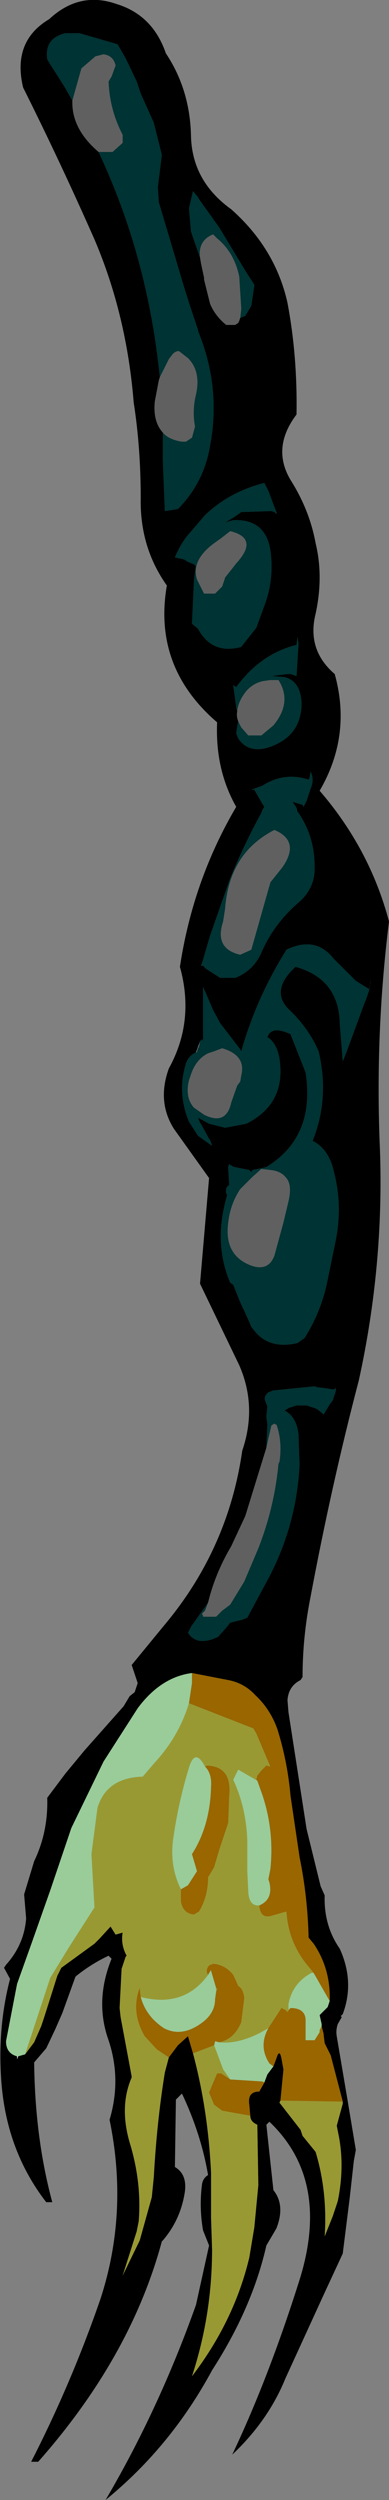 <?xml version="1.0" encoding="UTF-8" standalone="no"?>
<svg xmlns:xlink="http://www.w3.org/1999/xlink" height="124.25px" width="19.35px" xmlns="http://www.w3.org/2000/svg">
  <rect width="100%" height="100%" fill="#808080" stroke="none"/>
  <g transform="matrix(1.0, 0.0, 0.0, 1.0, 4.85, 6.25)">
    <path d="M-1.25 -1.25 L-1.65 -1.95 -2.35 -3.05 -2.5 -3.3 Q-2.65 -4.35 -1.6 -4.6 L-0.9 -4.6 1.0 -4.05 1.4 -3.35 1.95 -2.2 2.15 -1.6 2.8 -0.15 3.2 1.45 3.0 3.05 3.05 3.8 4.3 8.0 4.6 8.95 5.0 10.15 5.0 10.2 Q6.15 13.0 5.6 15.9 5.3 17.7 4.05 19.0 L4.0 19.05 3.35 19.15 3.25 16.65 3.25 16.6 3.25 16.2 3.25 15.6 3.25 15.25 Q3.55 15.6 4.2 15.7 L4.4 15.7 4.55 15.6 4.7 15.5 4.85 14.95 Q4.7 14.15 4.9 13.35 5.15 12.2 4.5 11.55 L4.05 11.2 Q3.85 11.2 3.7 11.4 L3.55 11.6 3.1 12.5 Q2.5 6.5 0.05 1.3 L0.75 1.3 1.25 0.85 1.25 0.45 Q0.6 -0.8 0.55 -2.2 L0.7 -2.45 0.9 -3.0 0.85 -3.15 Q0.7 -3.5 0.3 -3.55 L-0.1 -3.45 -0.8 -2.85 -1.25 -1.25 M5.1 6.55 L4.8 5.7 4.65 5.25 4.55 4.1 4.75 3.25 5.0 3.55 5.05 3.65 6.05 5.05 7.35 7.2 7.8 7.9 7.8 7.95 7.65 8.95 7.35 9.45 7.1 9.55 7.15 9.1 7.05 7.5 Q6.8 6.3 5.95 5.6 L5.75 5.4 Q5.0 5.7 5.1 6.55 M6.95 29.1 L6.9 28.95 6.9 28.9 6.75 27.8 6.9 27.9 Q8.1 26.25 9.9 25.8 L9.95 25.4 10.0 25.75 9.9 27.35 9.6 27.25 9.45 27.25 8.65 27.35 9.3 27.4 Q10.1 27.6 10.15 28.7 10.15 30.35 8.5 30.9 7.5 31.2 7.0 30.45 L6.9 30.2 6.95 29.85 7.0 29.6 7.15 29.9 7.5 30.3 8.15 30.3 8.75 29.8 Q9.7 28.65 9.0 27.55 L8.95 27.55 8.6 27.55 8.25 27.6 Q7.75 27.7 7.4 28.1 7.0 28.6 6.95 29.1 M8.5 18.15 L8.8 18.95 8.9 19.2 8.9 19.3 8.8 19.2 8.65 19.15 7.15 19.2 6.8 19.45 6.05 19.9 6.4 19.7 6.75 19.6 6.8 19.6 Q8.35 19.55 8.6 21.1 8.8 22.55 8.3 23.85 L7.9 24.95 7.15 25.9 Q5.7 26.3 5.0 25.0 L4.7 24.75 4.8 22.55 4.9 21.8 4.9 21.9 4.8 21.8 4.45 21.65 4.3 21.55 4.05 21.5 3.85 21.45 Q4.1 20.85 4.45 20.4 L5.35 19.35 Q6.55 18.2 8.3 17.75 L8.5 18.15 M6.6 20.15 L6.15 20.5 5.8 20.75 Q4.65 21.6 4.95 22.55 L5.3 23.25 5.85 23.25 6.2 22.9 6.35 22.45 6.9 21.75 Q8.05 20.5 6.6 20.15 M8.15 34.15 L8.2 34.0 8.3 33.85 8.2 33.7 7.8 33.0 7.65 33.0 8.2 32.8 Q9.3 32.1 10.5 32.5 L10.55 32.4 10.6 32.1 Q10.8 32.5 10.6 32.95 L10.55 33.1 10.4 33.55 10.25 33.85 10.2 33.75 9.7 33.6 9.9 33.9 9.95 34.1 10.0 34.15 Q10.8 35.35 10.8 36.8 10.85 37.9 9.95 38.65 8.75 39.7 8.15 41.1 7.75 42.0 6.85 42.35 L6.1 42.35 5.4 41.9 5.25 41.75 5.15 41.75 5.25 41.45 5.6 40.25 6.6 37.4 Q7.3 35.7 8.15 34.15 M6.35 38.9 L6.25 39.55 Q5.8 40.9 7.1 41.2 L7.65 40.95 8.6 37.6 9.2 36.85 Q10.1 35.55 8.8 35.0 6.55 36.15 6.35 38.9 M5.75 43.95 L6.1 44.6 7.1 45.9 7.15 46.0 Q7.9 43.35 9.4 40.95 10.85 40.25 11.75 41.4 L12.85 42.5 13.5 42.9 13.55 42.75 13.55 42.65 13.6 42.4 13.5 43.0 13.35 43.45 13.3 43.55 12.4 46.0 12.2 46.5 12.05 44.6 Q12.0 42.4 9.85 41.8 8.55 43.0 9.55 43.95 10.5 44.85 11.0 46.0 11.55 48.35 10.7 50.45 11.5 50.85 11.75 51.95 12.2 53.65 11.85 55.4 L11.45 57.35 Q11.15 58.9 10.3 60.25 L9.95 60.5 Q8.45 60.85 7.7 59.75 L7.65 59.7 7.55 59.45 7.3 58.9 7.2 58.7 7.05 58.35 6.75 57.6 6.6 57.5 Q5.75 55.5 6.45 53.15 L6.4 53.05 Q6.35 52.75 6.55 52.65 L6.5 51.75 6.55 51.6 6.6 51.65 6.8 51.75 7.55 51.9 7.65 52.0 7.7 51.9 8.2 51.8 8.4 51.75 Q10.85 50.25 10.35 47.05 L9.6 45.15 Q8.65 44.7 8.45 45.3 8.9 45.55 9.05 46.35 9.4 48.6 7.4 49.6 L6.35 49.8 5.55 49.6 5.0 49.3 5.1 49.55 5.2 49.7 5.25 49.8 5.55 50.35 5.6 50.4 5.7 50.7 5.0 50.2 4.55 49.5 Q3.95 48.05 4.4 46.6 4.55 46.2 4.9 46.05 L4.95 46.05 4.95 46.0 5.0 45.85 5.05 45.75 5.1 45.5 5.15 45.45 5.2 45.4 5.25 45.5 5.25 44.85 5.25 42.8 5.45 43.25 5.75 43.95 M9.35 52.25 Q9.1 51.95 8.6 51.9 L8.15 51.85 7.7 52.25 7.1 52.85 Q6.6 53.6 6.5 54.55 6.3 56.15 7.65 56.65 8.5 56.95 8.8 56.15 L9.25 54.5 9.5 53.45 Q9.7 52.6 9.35 52.25 M5.8 46.0 L5.5 46.1 Q4.9 46.4 4.65 47.15 L4.55 47.45 Q4.35 48.3 4.8 48.8 L5.3 49.15 Q6.4 49.7 6.65 48.55 L6.95 47.7 7.1 47.5 7.15 47.2 Q7.4 46.2 6.2 45.85 L5.8 46.0 M8.4 65.7 L8.45 64.55 8.4 64.15 8.45 63.65 8.35 63.4 Q8.25 63.15 8.5 62.95 L8.75 62.85 8.8 62.85 10.8 62.65 10.95 62.7 11.4 62.75 11.65 62.8 11.8 62.8 11.8 62.75 11.85 62.75 11.85 62.65 11.85 62.6 11.85 62.9 11.7 63.35 11.55 63.55 11.25 64.05 10.95 63.8 10.85 63.75 10.55 63.65 10.4 63.6 10.2 63.6 9.95 63.6 9.9 63.6 9.75 63.65 9.6 63.7 9.55 63.7 9.4 63.8 9.3 63.85 Q9.9 64.15 10.0 65.05 L10.0 65.15 10.05 66.55 Q9.9 69.55 8.5 72.2 L7.45 74.15 7.2 74.25 6.6 74.4 6.4 74.65 6.0 75.1 Q4.95 75.6 4.5 74.9 L4.6 74.7 4.65 74.6 5.5 73.4 5.35 73.8 5.3 73.85 5.2 73.95 5.25 74.05 5.25 74.1 5.6 74.1 5.9 74.1 6.2 73.8 6.6 73.5 7.3 72.35 8.0 70.7 Q8.8 68.65 9.0 66.5 L9.05 66.4 Q9.2 65.4 8.9 64.55 L8.85 64.55 8.8 64.5 8.65 64.6 8.5 65.25 8.4 65.7" fill="#003333" fill-rule="evenodd" stroke="none"/>
    <path d="M-1.25 -1.25 L-0.8 -2.85 -0.1 -3.45 0.3 -3.55 Q0.7 -3.5 0.85 -3.15 L0.9 -3.0 0.7 -2.45 0.55 -2.2 Q0.6 -0.8 1.25 0.45 L1.25 0.85 0.75 1.3 0.05 1.3 Q-1.3 0.15 -1.25 -1.25 M3.1 12.5 L3.55 11.6 3.7 11.4 Q3.85 11.2 4.05 11.2 L4.5 11.55 Q5.15 12.2 4.9 13.35 4.7 14.15 4.85 14.95 L4.7 15.5 4.55 15.6 4.4 15.7 4.2 15.7 Q3.55 15.6 3.25 15.25 2.75 14.7 2.85 13.7 L3.05 12.65 3.1 12.5 M7.1 9.55 L7.05 9.7 7.0 9.8 6.85 9.9 6.4 9.9 Q5.85 9.45 5.6 8.85 L5.3 7.65 5.3 7.55 5.15 6.85 5.1 6.55 Q5.0 5.7 5.75 5.4 L5.95 5.6 Q6.8 6.3 7.05 7.5 L7.15 9.1 7.1 9.55 M6.95 29.1 Q7.0 28.6 7.4 28.1 7.75 27.7 8.25 27.6 L8.6 27.55 8.95 27.55 9.0 27.55 Q9.7 28.65 8.75 29.8 L8.15 30.3 7.5 30.3 7.15 29.9 7.0 29.6 Q6.9 29.35 6.95 29.1 M6.6 20.15 Q8.05 20.5 6.9 21.75 L6.35 22.45 6.2 22.9 5.85 23.25 5.3 23.25 4.95 22.55 Q4.65 21.6 5.8 20.75 L6.15 20.5 6.6 20.15 M6.35 38.9 Q6.55 36.15 8.8 35.0 10.1 35.55 9.2 36.85 L8.6 37.6 7.65 40.95 7.1 41.2 Q5.8 40.9 6.25 39.55 L6.35 38.9 M9.35 52.25 Q9.7 52.6 9.5 53.45 L9.25 54.5 8.8 56.15 Q8.5 56.95 7.65 56.65 6.3 56.15 6.5 54.55 6.6 53.6 7.1 52.85 L7.7 52.25 8.15 51.85 8.6 51.9 Q9.1 51.95 9.35 52.25 M5.8 46.0 L6.2 45.85 Q7.4 46.2 7.15 47.2 L7.1 47.5 6.95 47.7 6.65 48.55 Q6.4 49.7 5.3 49.15 L4.8 48.8 Q4.35 48.3 4.55 47.45 L4.65 47.15 Q4.9 46.4 5.5 46.1 L5.8 46.0 M8.4 65.7 L8.5 65.25 8.65 64.6 8.8 64.5 8.85 64.55 8.9 64.55 Q9.2 65.4 9.05 66.4 L9.0 66.5 Q8.8 68.65 8.0 70.7 L7.3 72.35 6.6 73.5 6.2 73.8 5.9 74.1 5.6 74.1 5.25 74.1 5.25 74.05 5.2 73.95 5.3 73.85 5.35 73.8 5.5 73.4 Q5.85 71.95 6.65 70.6 L7.35 69.1 8.4 65.7" fill="#606060" fill-rule="evenodd" stroke="none"/>
    <path d="M3.25 15.25 L3.25 15.6 3.25 16.2 3.25 16.6 3.25 16.65 3.35 19.15 4.0 19.05 4.05 19.0 Q5.3 17.7 5.6 15.9 6.15 13.0 5.0 10.2 L5.0 10.15 4.6 8.95 4.3 8.0 3.05 3.8 3.0 3.05 3.2 1.45 2.8 -0.15 2.15 -1.6 1.95 -2.2 1.4 -3.35 1.0 -4.05 -0.9 -4.6 -1.6 -4.6 Q-2.65 -4.35 -2.5 -3.3 L-2.35 -3.05 -1.65 -1.95 -1.25 -1.25 Q-1.3 0.15 0.05 1.3 2.5 6.5 3.1 12.5 L3.05 12.65 2.85 13.7 Q2.75 14.7 3.25 15.25 M3.4 -3.6 Q4.6 -1.8 4.65 0.5 4.7 2.75 6.65 4.15 8.85 6.1 9.45 8.8 9.95 11.45 9.9 14.35 8.65 16.0 9.6 17.6 10.55 19.1 10.85 20.75 11.25 22.4 10.85 24.25 10.4 26.05 11.8 27.25 12.65 30.3 11.05 33.05 13.55 35.95 14.5 39.55 13.8 45.15 14.05 50.9 14.25 56.65 13.0 62.35 11.65 67.5 10.6 73.1 10.2 75.1 10.2 77.1 L10.1 77.25 Q9.5 77.55 9.45 78.25 L9.5 78.85 9.95 81.75 10.4 84.65 11.1 87.5 11.3 87.95 Q11.25 89.45 12.05 90.6 12.8 92.25 12.2 93.85 L12.1 93.95 12.15 94.0 11.95 94.35 Q11.85 94.65 11.9 94.95 L12.45 98.2 12.85 100.6 12.75 101.15 12.55 102.95 12.2 105.75 11.25 107.8 9.35 111.95 Q8.5 114.05 6.7 115.75 8.55 111.85 10.1 106.9 11.55 102.05 8.55 99.2 L8.5 99.25 8.4 99.35 8.75 102.6 Q9.35 103.35 8.9 104.5 L8.4 105.35 Q7.7 108.45 5.7 111.55 3.65 115.35 0.4 118.0 3.05 113.5 4.9 108.3 L5.55 105.35 5.25 104.6 Q5.05 103.45 5.2 102.3 5.25 102.0 5.5 101.85 5.15 99.8 4.2 97.8 L3.9 98.1 3.85 101.45 Q4.45 101.8 4.35 102.65 4.15 104.05 3.25 105.1 L3.2 105.15 Q1.65 110.9 -2.95 116.1 L-3.3 116.1 Q-1.3 112.2 0.15 108.0 1.55 103.7 0.6 99.1 1.2 97.1 0.55 95.15 -0.15 93.2 0.7 91.1 L0.55 90.95 Q-0.3 91.35 -1.05 91.95 L-1.1 92.0 -1.75 93.8 -2.1 94.6 -2.55 95.55 -3.15 96.25 -3.15 96.35 Q-3.1 100.05 -2.25 103.2 L-2.55 103.2 Q-4.6 100.55 -4.8 96.95 -4.95 94.4 -4.35 92.1 L-4.65 91.55 -4.55 91.4 Q-3.65 90.4 -3.55 89.1 L-3.65 87.9 -3.15 86.25 Q-2.45 84.8 -2.5 83.1 L-1.6 81.9 -0.65 80.75 1.3 78.55 1.6 78.05 1.85 77.85 2.0 77.4 1.7 76.5 3.3 74.55 Q6.5 70.75 7.2 65.85 7.95 63.65 7.05 61.6 L5.1 57.55 5.55 52.3 3.8 49.85 Q2.95 48.5 3.55 46.85 4.85 44.5 4.1 41.8 4.75 37.5 6.9 33.85 5.85 32.0 5.95 29.65 2.75 26.9 3.45 22.85 2.1 20.95 2.15 18.5 2.15 16.0 1.8 13.75 1.45 9.4 -0.15 5.65 -1.85 1.8 -3.7 -1.9 -4.25 -4.2 -2.4 -5.3 -0.9 -6.7 0.95 -6.05 2.75 -5.5 3.4 -3.6 M7.1 9.55 L7.35 9.45 7.65 8.95 7.8 7.95 7.8 7.9 7.35 7.2 6.05 5.05 5.05 3.65 5.0 3.55 4.75 3.25 4.55 4.1 4.65 5.25 4.8 5.7 5.1 6.55 5.15 6.85 5.3 7.55 5.3 7.65 5.6 8.85 Q5.85 9.45 6.4 9.9 L6.85 9.9 7.0 9.8 7.05 9.7 7.1 9.55 M-3.6 95.85 L-3.15 95.25 -2.8 94.45 -2.65 94.0 -2.0 91.95 -1.85 91.65 -1.8 91.55 -0.15 90.35 0.1 90.1 0.65 89.5 0.9 89.9 1.25 89.8 Q1.15 90.4 1.45 90.95 L1.4 91.0 1.2 91.6 1.1 93.55 1.15 94.0 1.7 96.95 1.7 97.0 Q1.05 98.5 1.65 100.4 2.2 102.3 2.05 104.15 L1.95 104.65 1.25 106.85 2.1 105.1 2.7 102.95 2.8 101.95 Q2.95 99.2 3.35 96.75 L3.55 96.0 4.0 95.4 4.5 94.95 4.75 95.8 Q5.5 98.6 5.65 101.75 L5.65 104.0 5.7 105.55 Q5.7 108.8 4.7 111.85 6.8 109.1 7.55 105.95 L7.8 104.45 8.0 102.35 7.95 99.35 Q7.6 99.2 7.6 98.9 L7.55 98.35 Q7.45 97.7 8.05 97.7 L8.3 97.25 8.45 96.85 8.75 96.45 8.9 96.05 Q9.05 95.55 9.15 96.05 L9.25 96.6 9.1 98.15 9.05 98.25 10.1 99.6 10.2 99.9 10.85 100.7 Q11.45 102.7 11.3 104.9 L11.7 103.9 11.95 103.15 Q12.3 101.45 12.0 99.9 L11.9 99.4 12.2 98.3 12.2 98.2 11.6 95.9 11.3 95.3 11.25 94.9 11.25 94.85 11.15 94.45 11.15 94.35 11.05 93.9 11.4 93.55 11.45 93.5 11.55 93.2 Q11.6 91.6 10.75 90.35 L10.5 90.05 Q10.45 88.0 10.05 86.05 L9.6 83.0 Q9.45 81.3 8.95 79.7 8.6 78.7 7.85 78.0 7.3 77.4 6.5 77.25 L4.7 76.9 Q3.15 77.1 2.0 78.65 L0.3 81.3 -1.3 84.6 -2.35 87.7 -3.25 90.25 -4.0 92.35 -4.55 95.2 Q-4.55 95.8 -4.0 95.95 L-4.0 96.1 -3.95 95.95 -3.6 95.85 M8.5 18.15 L8.3 17.75 Q6.55 18.2 5.35 19.35 L4.45 20.4 Q4.1 20.85 3.85 21.45 L4.05 21.5 4.3 21.55 4.45 21.65 4.8 21.8 4.9 21.9 4.9 21.8 4.8 22.55 4.7 24.75 5.0 25.0 Q5.7 26.3 7.15 25.9 L7.9 24.95 8.3 23.85 Q8.8 22.55 8.6 21.1 8.35 19.55 6.8 19.6 L6.75 19.6 6.4 19.7 6.05 19.9 6.8 19.45 7.15 19.2 8.65 19.15 8.8 19.2 8.9 19.3 8.9 19.2 8.8 18.95 8.5 18.15 M7.0 29.6 L6.95 29.85 6.9 30.2 7.0 30.45 Q7.5 31.2 8.5 30.9 10.15 30.35 10.15 28.7 10.1 27.6 9.3 27.4 L8.65 27.35 9.45 27.25 9.6 27.25 9.9 27.35 10.0 25.75 9.95 25.4 9.9 25.8 Q8.1 26.25 6.9 27.9 L6.75 27.8 6.9 28.9 6.9 28.95 6.95 29.1 Q6.9 29.35 7.0 29.6 M8.15 34.15 Q7.3 35.7 6.6 37.4 L5.6 40.25 5.25 41.45 5.15 41.75 5.25 41.75 5.4 41.9 6.1 42.35 6.85 42.35 Q7.75 42.0 8.15 41.1 8.75 39.7 9.95 38.65 10.85 37.9 10.8 36.8 10.8 35.35 10.0 34.15 L9.95 34.1 9.9 33.9 9.7 33.6 10.2 33.75 10.25 33.85 10.4 33.55 10.55 33.1 10.6 32.95 Q10.8 32.5 10.6 32.1 L10.55 32.4 10.5 32.5 Q9.3 32.1 8.2 32.8 L7.65 33.0 7.8 33.0 8.2 33.7 8.3 33.85 8.2 34.0 8.15 34.15 M4.9 46.05 Q4.55 46.2 4.4 46.6 3.95 48.05 4.55 49.5 L5.0 50.2 5.7 50.7 5.6 50.4 5.55 50.35 5.25 49.8 5.2 49.7 5.1 49.55 5.0 49.3 5.55 49.6 6.35 49.8 7.4 49.6 Q9.4 48.6 9.05 46.35 8.9 45.55 8.45 45.3 8.65 44.7 9.6 45.15 L10.35 47.05 Q10.85 50.25 8.4 51.75 L8.2 51.8 7.7 51.9 7.65 52.0 7.55 51.9 6.8 51.75 6.6 51.65 6.55 51.6 6.5 51.75 6.55 52.65 Q6.35 52.75 6.4 53.05 L6.45 53.15 Q5.75 55.5 6.6 57.5 L6.75 57.6 7.05 58.35 7.2 58.7 7.3 58.9 7.55 59.45 7.65 59.7 7.7 59.75 Q8.45 60.85 9.95 60.5 L10.3 60.25 Q11.15 58.9 11.45 57.35 L11.85 55.4 Q12.2 53.65 11.75 51.95 11.5 50.85 10.7 50.45 11.55 48.35 11.0 46.0 10.5 44.85 9.55 43.95 8.55 43.0 9.85 41.8 12.0 42.4 12.05 44.6 L12.2 46.5 12.4 46.0 13.3 43.55 13.35 43.45 13.5 43.0 13.6 42.4 13.55 42.65 13.55 42.75 13.5 42.9 12.85 42.5 11.75 41.4 Q10.85 40.25 9.4 40.95 7.9 43.35 7.15 46.0 L7.1 45.9 6.1 44.6 5.75 43.95 5.3 42.9 5.45 43.25 5.25 42.8 5.25 44.85 5.25 45.5 5.2 45.4 5.15 45.45 5.1 45.5 4.9 46.05 M5.5 73.4 L4.65 74.6 4.6 74.7 4.5 74.9 Q4.95 75.6 6.0 75.1 L6.4 74.65 6.6 74.4 7.2 74.25 7.45 74.15 8.5 72.2 Q9.9 69.55 10.05 66.55 L10.0 65.15 10.0 65.05 Q9.9 64.15 9.3 63.85 L9.4 63.8 9.55 63.7 9.6 63.7 9.75 63.65 9.9 63.6 9.95 63.6 10.2 63.6 10.4 63.6 10.55 63.65 10.85 63.75 10.95 63.8 11.25 64.05 11.55 63.55 11.7 63.35 11.85 62.9 11.85 62.6 11.85 62.65 11.85 62.75 11.8 62.75 11.8 62.8 11.65 62.8 11.4 62.75 10.95 62.7 10.8 62.65 8.8 62.85 8.75 62.85 8.5 62.95 Q8.25 63.15 8.35 63.4 L8.45 63.65 8.4 64.15 8.45 64.55 8.4 65.7 7.35 69.1 6.65 70.6 Q5.85 71.95 5.5 73.4" fill="#000000" fill-rule="evenodd" stroke="none"/>
    <path d="M-3.6 95.85 L-3.95 95.95 -4.0 95.95 Q-4.55 95.8 -4.55 95.2 L-4.0 92.35 -3.25 90.25 -2.35 87.7 -1.3 84.6 0.3 81.3 2.0 78.65 Q3.15 77.1 4.7 76.9 L4.7 77.4 4.55 78.4 Q4.05 80.05 2.85 81.35 L2.25 82.05 Q0.45 82.1 0.0 83.6 L-0.3 85.9 -0.15 88.55 -1.4 90.5 -2.35 92.05 -3.6 95.85 M11.55 93.2 L11.45 93.5 11.4 93.55 11.05 93.9 11.15 94.35 11.15 94.45 11.05 94.65 11.05 94.75 10.8 95.15 10.35 95.15 10.35 94.1 Q10.3 93.55 9.6 93.55 L9.5 93.65 9.5 93.7 9.5 93.35 Q9.7 92.3 10.65 91.8 L10.75 91.8 11.55 93.2 M8.75 96.45 L8.45 96.85 8.3 97.25 8.2 97.2 6.6 97.1 6.25 96.6 5.8 95.4 5.85 95.2 6.05 95.25 Q6.95 95.35 8.05 94.8 L8.5 94.55 Q8.0 95.45 8.55 96.3 L8.75 96.45 M2.15 93.0 Q4.3 93.55 5.5 91.9 L5.65 91.65 5.65 91.7 5.9 92.55 5.9 92.75 5.85 93.1 Q5.85 93.85 5.1 94.35 4.15 95.0 3.3 94.55 2.4 93.95 2.15 93.0 M8.05 88.45 Q7.55 88.5 7.5 87.8 L7.45 86.75 7.45 85.25 Q7.4 83.6 6.75 82.2 L7.0 81.7 7.95 82.25 8.2 82.95 Q8.8 84.75 8.6 86.65 L8.5 87.15 8.55 87.3 Q8.75 88.15 8.05 88.45 M4.15 87.65 Q3.6 86.55 3.75 85.25 4.0 83.4 4.55 81.6 4.85 80.6 5.35 81.55 5.7 81.9 5.65 82.55 5.6 84.5 4.7 85.9 L4.95 86.75 4.5 87.45 4.15 87.65" fill="#99cc99" fill-rule="evenodd" stroke="none"/>
    <path d="M3.55 96.0 L3.35 96.75 Q2.95 99.2 2.8 101.95 L2.7 102.95 2.1 105.1 1.25 106.85 1.95 104.65 2.05 104.15 Q2.2 102.3 1.65 100.4 1.05 98.5 1.7 97.0 L1.7 96.95 1.15 94.0 1.1 93.55 1.2 91.6 1.4 91.0 1.45 90.95 Q1.15 90.4 1.25 89.8 L0.9 89.9 0.65 89.5 0.1 90.1 -0.15 90.35 -1.8 91.55 -1.85 91.65 -2.0 91.95 -2.65 94.0 -2.8 94.45 -3.15 95.25 -3.6 95.85 -2.35 92.05 -1.4 90.5 -0.15 88.55 -0.3 85.9 0.0 83.6 Q0.45 82.1 2.25 82.05 L2.85 81.35 Q4.05 80.05 4.55 78.4 L7.75 79.65 7.9 79.9 8.6 81.55 8.4 81.5 8.15 81.75 7.95 82.0 7.9 82.2 7.95 82.25 7.0 81.7 6.75 82.2 Q7.4 83.6 7.45 85.25 L7.45 86.75 7.5 87.8 Q7.55 88.5 8.05 88.45 8.1 89.15 8.7 88.95 L9.4 88.75 Q9.5 90.35 10.55 91.55 L10.75 91.8 10.65 91.8 Q9.7 92.3 9.5 93.35 L9.5 93.7 9.45 93.75 9.35 93.65 9.15 93.55 8.5 94.55 8.05 94.8 Q6.95 95.35 6.05 95.25 6.8 95.1 7.15 94.25 L7.3 93.05 Q7.25 92.6 7.0 92.45 L6.75 91.9 Q6.35 91.4 5.75 91.35 L5.65 91.4 5.6 91.4 Q5.4 91.55 5.45 91.8 L5.5 91.9 Q4.3 93.55 2.15 93.0 L2.1 92.55 Q1.65 93.75 2.35 94.95 L2.95 95.6 3.55 96.0 M12.2 98.2 L12.2 98.3 11.9 99.4 12.0 99.9 Q12.3 101.45 11.95 103.15 L11.7 103.9 11.3 104.9 Q11.45 102.7 10.85 100.7 L10.2 99.9 10.1 99.6 9.05 98.25 9.1 98.15 12.2 98.2 M7.6 98.9 Q7.6 99.2 7.95 99.35 L8.0 102.35 7.8 104.45 7.55 105.95 Q6.8 109.1 4.7 111.85 5.7 108.8 5.7 105.55 L5.65 104.0 5.65 101.75 Q5.5 98.6 4.75 95.8 L5.8 95.4 6.25 96.6 6.6 97.1 6.15 96.8 5.95 96.8 5.55 97.75 5.8 98.35 6.2 98.65 7.6 98.9 M5.35 81.55 Q4.85 80.6 4.55 81.6 4.0 83.4 3.75 85.25 3.6 86.55 4.15 87.65 L4.15 88.25 Q4.25 88.85 4.8 88.9 L5.05 88.75 Q5.5 88.0 5.5 87.05 L5.8 86.55 6.05 85.7 6.5 84.35 6.55 83.0 Q6.7 81.55 5.45 81.5 L5.35 81.55 M5.9 92.75 L5.9 92.55 5.95 92.6 6.0 92.5 5.9 92.75" fill="#999933" fill-rule="evenodd" stroke="none"/>
    <path d="M-3.95 95.95 L-4.0 96.1 -4.0 95.95 -3.95 95.95" fill="#ffffff" fill-rule="evenodd" stroke="none"/>
    <path d="M4.7 76.9 L6.5 77.25 Q7.3 77.4 7.85 78.0 8.6 78.7 8.95 79.7 9.45 81.3 9.6 83.0 L10.05 86.05 Q10.45 88.0 10.5 90.05 L10.75 90.35 Q11.6 91.6 11.55 93.2 L10.75 91.8 10.55 91.55 Q9.5 90.35 9.4 88.75 L8.7 88.95 Q8.1 89.15 8.05 88.45 8.75 88.15 8.55 87.3 L8.5 87.15 8.6 86.65 Q8.8 84.75 8.2 82.95 L7.95 82.25 7.9 82.2 7.95 82.0 8.15 81.75 8.4 81.5 8.6 81.55 7.9 79.9 7.75 79.65 4.55 78.4 4.7 77.4 4.7 76.9 M11.15 94.45 L11.25 94.85 11.25 94.9 11.3 95.3 11.6 95.9 12.2 98.2 9.1 98.15 9.25 96.6 9.15 96.05 Q9.05 95.55 8.9 96.05 L8.75 96.45 8.55 96.3 Q8.0 95.45 8.5 94.55 L9.15 93.55 9.35 93.65 9.45 93.75 9.5 93.7 9.5 93.65 9.6 93.55 Q10.3 93.55 10.35 94.1 L10.35 95.15 10.8 95.15 11.05 94.75 11.05 94.65 11.15 94.45 M8.3 97.25 L8.05 97.7 Q7.45 97.7 7.55 98.35 L7.6 98.9 6.2 98.65 5.8 98.35 5.55 97.75 5.95 96.8 6.15 96.8 6.6 97.1 8.2 97.2 8.3 97.25 M4.75 95.8 L4.5 94.95 4.0 95.4 3.55 96.0 2.95 95.6 2.35 94.95 Q1.65 93.75 2.1 92.55 L2.15 93.0 Q2.4 93.95 3.3 94.55 4.15 95.0 5.1 94.35 5.85 93.85 5.85 93.1 L5.9 92.75 6.0 92.5 5.95 92.6 5.9 92.55 5.65 91.7 5.65 91.65 5.5 91.9 5.45 91.8 Q5.4 91.55 5.6 91.4 L5.65 91.4 5.75 91.35 Q6.35 91.4 6.75 91.9 L7.0 92.45 Q7.25 92.6 7.3 93.05 L7.15 94.25 Q6.8 95.1 6.05 95.25 L5.85 95.2 5.8 95.4 4.75 95.8 M5.35 81.55 L5.45 81.5 Q6.7 81.55 6.55 83.0 L6.5 84.35 6.05 85.7 5.8 86.55 5.5 87.05 Q5.5 88.0 5.05 88.75 L4.8 88.9 Q4.25 88.85 4.15 88.25 L4.15 87.65 4.5 87.45 4.95 86.75 4.7 85.9 Q5.6 84.5 5.65 82.55 5.7 81.9 5.35 81.55" fill="#996600" fill-rule="evenodd" stroke="none"/>
  </g>
</svg>
